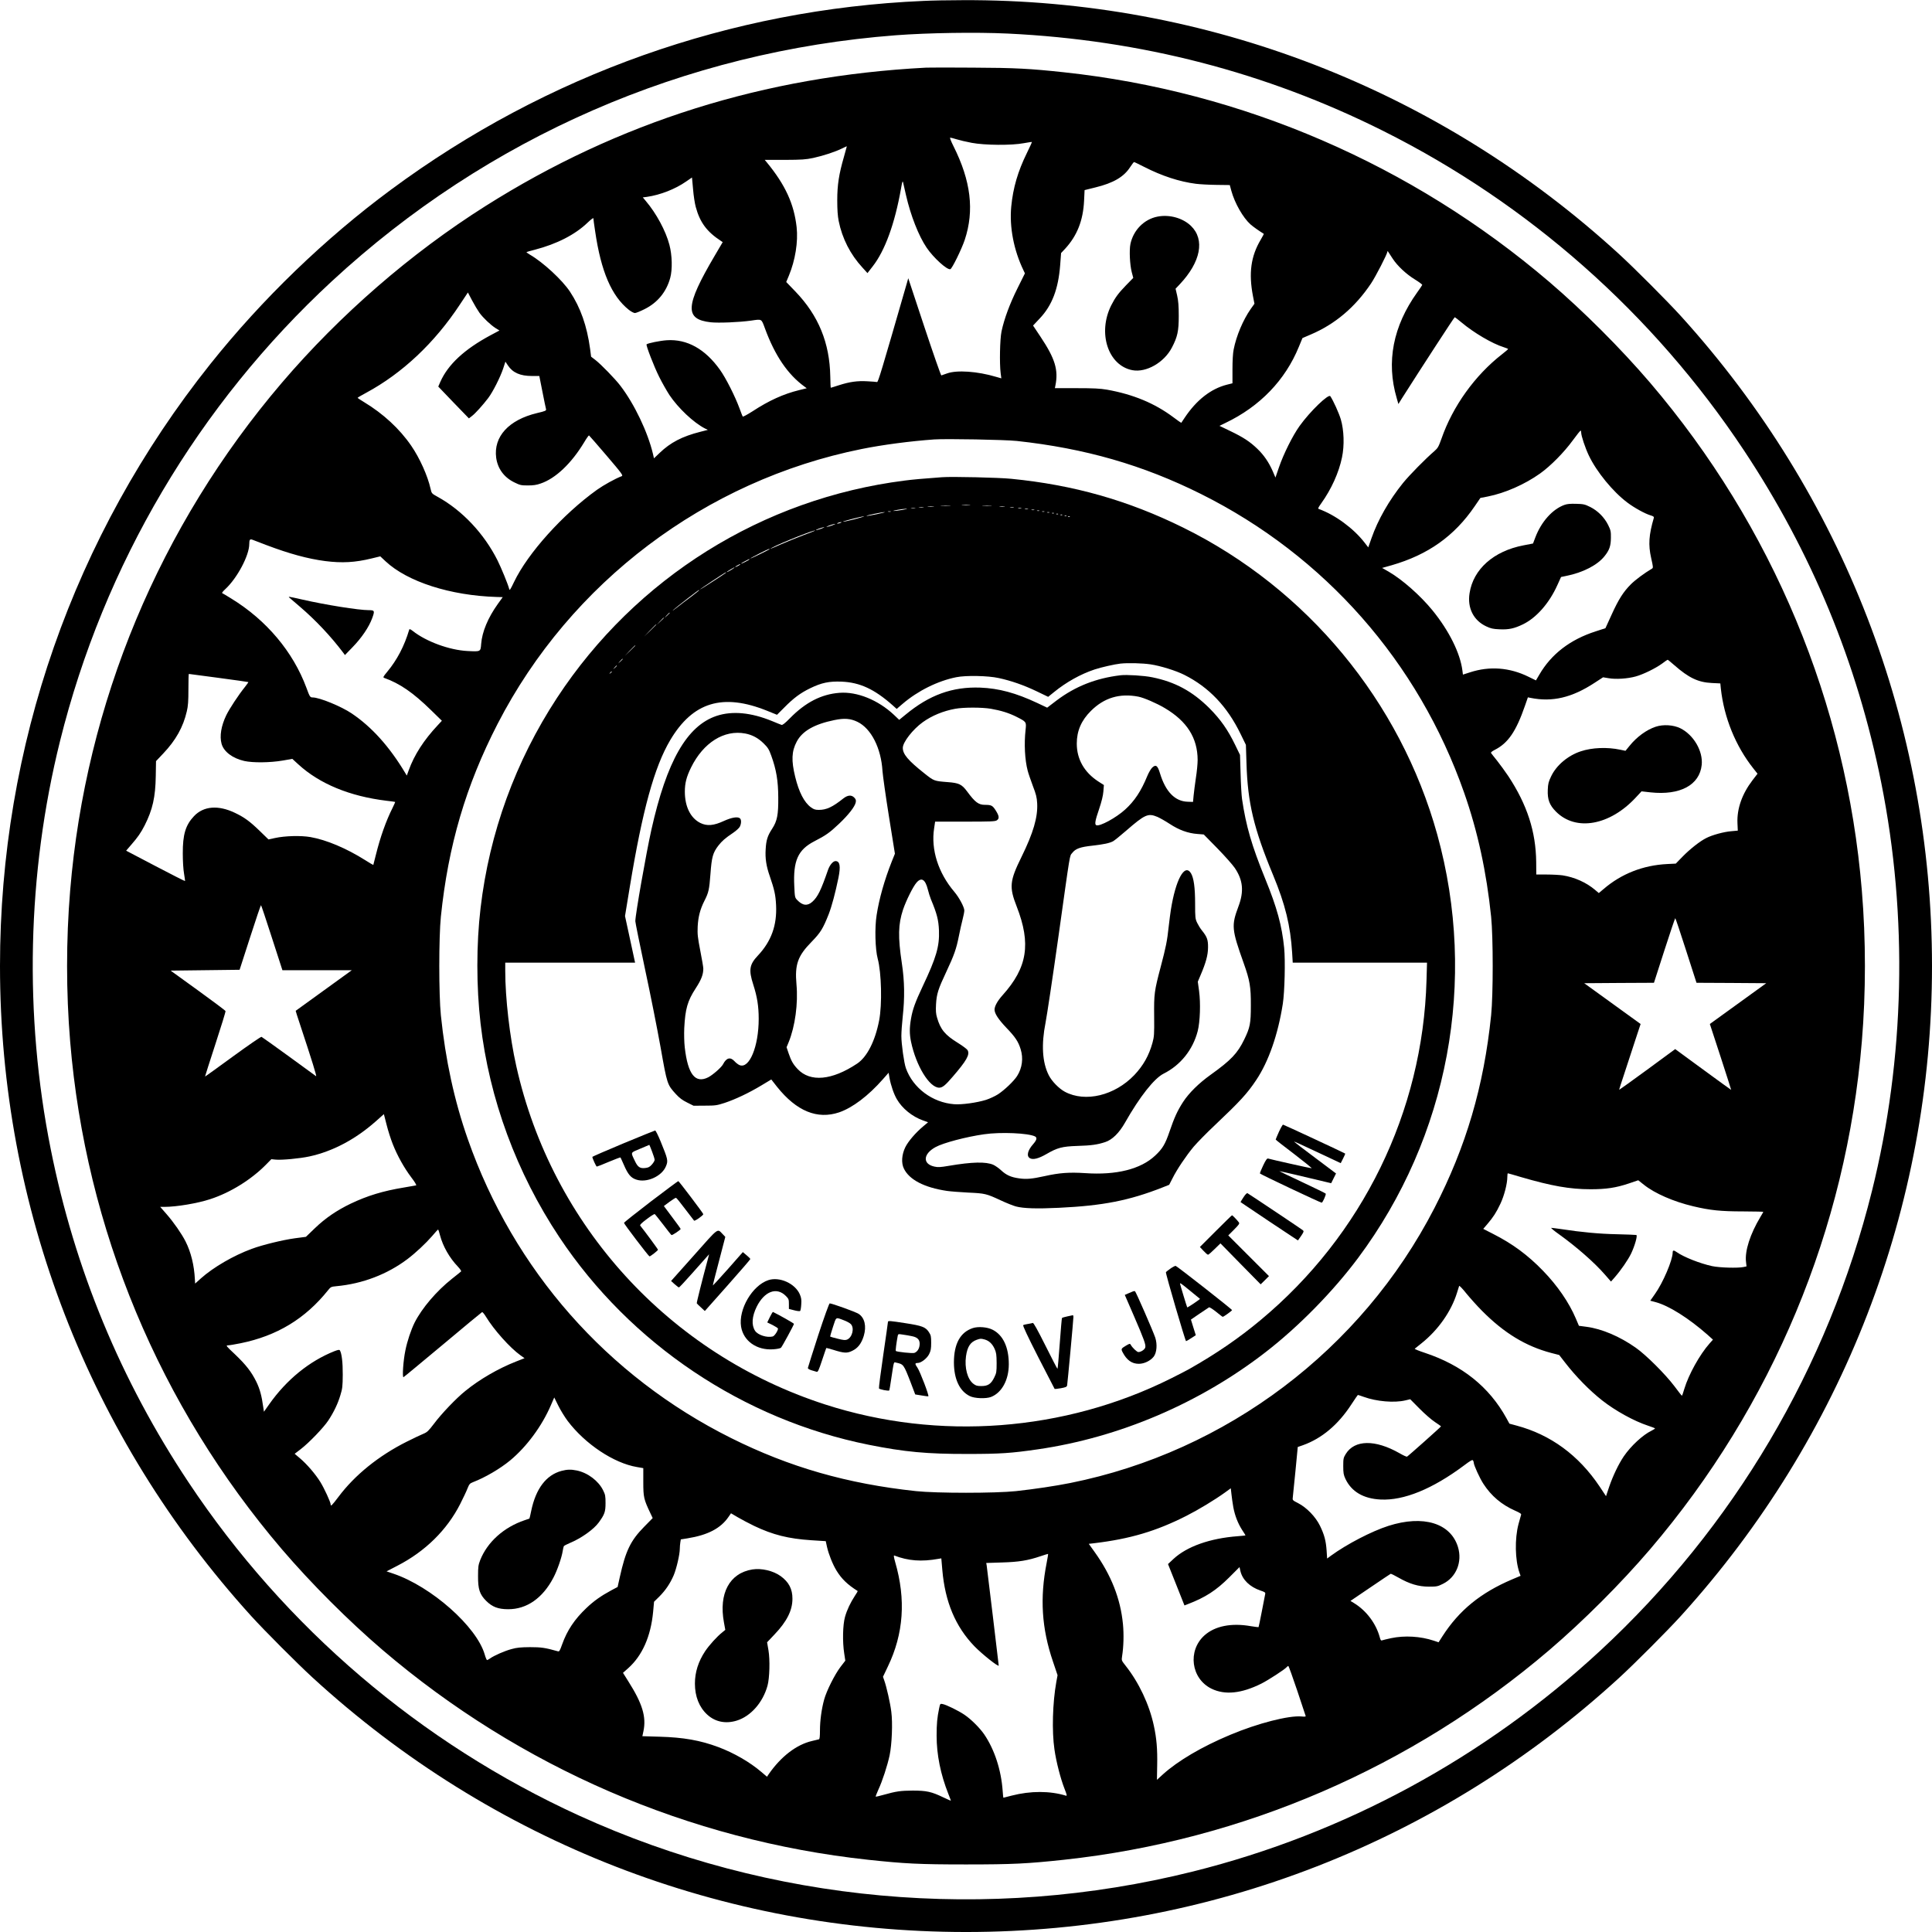 <?xml version="1.0" standalone="no"?>
<!DOCTYPE svg PUBLIC "-//W3C//DTD SVG 20010904//EN"
 "http://www.w3.org/TR/2001/REC-SVG-20010904/DTD/svg10.dtd">
<svg version="1.0" xmlns="http://www.w3.org/2000/svg"
 width="2302pt" height="2302pt" viewBox="0 0 2302 2302"
 preserveAspectRatio="xMidYMid meet">

<g transform="translate(0,2302) scale(0.1,-0.1)"
fill="#000000" stroke="none">
<path d="M11001 23009 c-2294 -99 -4486 -876 -6341 -2248 -789 -583 -1538
-1306 -2155 -2080 -1628 -2043 -2505 -4554 -2505 -7171 0 -2875 1057 -5610
2993 -7745 160 -176 548 -565 732 -734 2138 -1960 4890 -3031 7785 -3031 2895
0 5647 1071 7785 3031 184 169 572 558 732 734 1936 2135 2993 4870 2993 7745
0 2875 -1057 5610 -2993 7745 -160 176 -548 565 -732 734 -2150 1970 -4922
3043 -7825 3029 -162 0 -373 -4 -469 -9z m1009 -389 c1584 -76 3072 -461 4465
-1157 1739 -869 3221 -2180 4300 -3803 807 -1214 1354 -2536 1640 -3965 320
-1599 282 -3287 -110 -4864 -523 -2105 -1649 -4009 -3240 -5481 -1377 -1274
-3045 -2178 -4850 -2629 -2444 -610 -5036 -374 -7315 666 -1888 862 -3503
2240 -4655 3973 -807 1214 -1354 2536 -1640 3965 -320 1599 -282 3287 110
4864 523 2105 1649 4009 3240 5481 1854 1715 4200 2738 6720 2930 385 29 955
38 1335 20z"/>
<path d="M11035 22214 c-1926 -100 -3665 -647 -5250 -1649 -891 -563 -1734
-1295 -2426 -2105 -1459 -1710 -2338 -3816 -2523 -6050 -49 -586 -49 -1214 0
-1800 185 -2234 1064 -4340 2523 -6050 350 -409 792 -851 1201 -1201 1638
-1398 3649 -2267 5780 -2498 438 -47 611 -56 1170 -56 559 0 732 9 1170 56
2131 231 4142 1100 5780 2498 409 350 851 792 1201 1201 1459 1710 2338 3816
2523 6050 49 586 49 1214 0 1800 -185 2234 -1064 4340 -2523 6050 -350 409
-792 851 -1201 1201 -1639 1399 -3655 2270 -5785 2498 -400 43 -578 53 -1080
55 -269 2 -521 2 -560 0z m364 -854 c35 -11 116 -30 180 -42 154 -29 475 -32
620 -4 51 9 95 16 96 14 2 -2 -25 -60 -59 -130 -108 -220 -165 -414 -187 -640
-23 -243 30 -519 146 -759 l17 -36 -89 -179 c-92 -185 -158 -363 -190 -514
-19 -92 -25 -380 -10 -497 l8 -61 -63 18 c-221 66 -467 83 -583 41 -33 -11
-64 -22 -69 -24 -5 -1 -96 259 -202 578 l-192 580 -17 -60 c-305 -1057 -342
-1180 -355 -1177 -8 2 -59 6 -115 9 -119 7 -211 -6 -339 -47 -51 -17 -95 -30
-97 -30 -2 0 -5 60 -6 133 -7 401 -140 727 -416 1014 l-109 113 31 74 c77 185
112 405 93 579 -31 277 -134 503 -355 772 l-25 30 237 0 c207 1 249 4 341 23
123 27 262 73 343 113 31 16 57 27 57 25 0 -2 -16 -59 -35 -127 -59 -204 -79
-332 -79 -514 0 -114 5 -186 17 -248 42 -209 139 -399 284 -556 l59 -65 62 80
c146 186 264 509 338 929 14 82 19 95 25 70 3 -16 19 -84 34 -150 56 -244 151
-486 246 -626 81 -120 246 -270 283 -256 21 8 134 238 171 349 116 349 74 702
-135 1118 -30 60 -45 100 -38 100 7 0 42 -9 77 -20z m2235 -329 c209 -107 419
-176 616 -201 47 -6 157 -12 244 -13 l159 -2 19 -70 c40 -145 138 -318 227
-398 32 -28 96 -74 159 -113 2 -2 -15 -33 -37 -71 -117 -197 -144 -398 -92
-670 l18 -92 -45 -63 c-91 -131 -171 -319 -203 -483 -9 -43 -14 -135 -14 -236
l0 -166 -68 -17 c-190 -49 -360 -182 -500 -391 -22 -33 -41 -61 -42 -63 -1 -1
-44 28 -95 67 -222 166 -477 272 -790 328 -84 14 -157 18 -363 18 l-258 0 6
30 c38 186 -3 321 -176 581 l-90 135 80 85 c146 154 221 350 243 634 l11 145
47 50 c144 156 216 338 227 575 l6 125 129 32 c213 52 339 125 414 242 22 33
42 60 46 60 4 1 59 -26 122 -58z m-5344 -477 c50 -184 132 -295 299 -404 l22
-15 -97 -165 c-350 -595 -360 -755 -46 -790 94 -10 339 0 482 20 130 19 121
24 164 -92 119 -325 272 -549 471 -694 l27 -20 -93 -23 c-183 -45 -358 -124
-553 -252 -60 -38 -112 -67 -116 -62 -4 4 -21 49 -39 98 -52 142 -163 362
-232 458 -177 249 -393 369 -634 353 -78 -5 -227 -35 -241 -49 -10 -9 89 -266
150 -387 34 -69 89 -165 121 -215 105 -157 288 -330 424 -400 l35 -17 -90 -23
c-216 -55 -355 -127 -485 -252 l-67 -64 -12 53 c-62 260 -221 594 -389 813
-60 79 -230 254 -296 305 l-52 40 -12 93 c-37 273 -114 492 -240 682 -92 139
-318 348 -476 440 -25 15 -44 29 -42 31 2 2 46 15 98 28 265 69 483 181 631
324 38 36 68 59 68 51 0 -8 9 -77 21 -154 70 -480 196 -773 402 -937 27 -21
59 -38 72 -38 13 0 64 21 114 46 156 77 262 207 307 374 27 100 23 269 -10
393 -43 165 -156 375 -282 523 l-35 42 48 6 c161 23 339 93 468 183 l70 48 13
-140 c6 -77 21 -172 32 -211z m8304 -616 c57 -87 162 -185 265 -248 49 -30 89
-60 87 -65 -2 -6 -29 -46 -60 -89 -288 -402 -371 -829 -244 -1260 l20 -70 41
66 c240 377 624 968 630 968 4 0 40 -27 80 -61 146 -123 366 -253 504 -296 29
-9 53 -19 52 -22 0 -3 -32 -31 -71 -61 -323 -251 -589 -621 -723 -1008 -34
-95 -43 -111 -84 -147 -104 -89 -298 -286 -374 -380 -166 -206 -299 -438 -376
-659 l-38 -108 -45 58 c-130 168 -351 330 -541 398 -17 5 -14 13 26 69 121
169 210 367 247 547 30 143 24 323 -14 453 -22 74 -90 225 -125 276 -21 32
-241 -180 -366 -354 -82 -114 -192 -335 -246 -493 l-42 -122 -32 75 c-47 107
-105 192 -183 267 -89 86 -169 138 -323 212 l-129 62 72 35 c410 196 712 510
874 907 l43 104 98 42 c291 124 528 324 718 607 56 83 194 352 196 380 0 10 4
9 12 -5 7 -10 30 -46 51 -78z m-10882 -644 c46 -63 132 -144 192 -183 l47 -29
-107 -57 c-311 -167 -506 -348 -598 -556 l-24 -55 182 -190 183 -189 36 28
c41 31 129 129 194 214 57 76 143 247 178 351 l27 83 29 -44 c58 -88 147 -127
288 -127 l87 0 37 -187 c20 -104 40 -197 43 -208 4 -18 -6 -23 -108 -47 -337
-81 -519 -281 -486 -532 18 -130 93 -233 215 -293 69 -34 82 -37 162 -37 64 0
103 5 153 23 178 60 367 240 519 492 27 46 53 82 57 81 4 -2 98 -110 209 -240
187 -219 200 -238 180 -246 -77 -29 -215 -106 -294 -162 -406 -291 -824 -755
-988 -1098 -48 -100 -53 -106 -59 -80 -14 54 -94 249 -139 339 -160 318 -420
594 -712 755 -72 40 -72 40 -85 97 -34 153 -129 365 -231 513 -138 201 -333
381 -560 518 -43 26 -78 49 -78 52 0 3 46 30 102 60 430 232 815 594 1117
1052 l95 143 50 -95 c28 -53 67 -118 87 -146z m13128 -1428 c0 -39 48 -183 91
-273 92 -194 287 -432 459 -561 82 -62 210 -133 278 -153 31 -9 41 -17 38 -28
-60 -205 -68 -322 -32 -481 24 -106 25 -116 10 -125 -93 -55 -200 -135 -252
-187 -89 -89 -146 -178 -230 -363 l-73 -160 -117 -38 c-304 -98 -528 -270
-671 -516 l-40 -68 -90 44 c-224 110 -461 128 -693 53 l-87 -28 -6 47 c-26
208 -159 476 -358 720 -145 177 -357 364 -520 459 l-79 45 114 32 c433 125
746 347 988 701 l69 101 88 17 c207 41 442 145 623 274 125 89 286 252 390
395 47 64 88 116 93 116 4 1 7 -10 7 -23z m-6725 -100 c812 -88 1502 -286
2195 -632 1475 -736 2590 -2002 3136 -3561 161 -459 266 -943 321 -1476 25
-246 25 -928 0 -1174 -87 -847 -298 -1564 -676 -2298 -869 -1687 -2477 -2901
-4338 -3275 -186 -37 -422 -72 -648 -97 -245 -26 -945 -26 -1190 0 -820 88
-1508 285 -2205 633 -1475 736 -2590 2002 -3136 3561 -161 459 -266 943 -321
1476 -25 246 -25 928 0 1174 87 847 298 1564 676 2298 869 1687 2477 2901
4338 3275 252 51 583 94 863 114 145 10 842 -3 985 -18z m-8940 -1241 c275
-104 493 -163 698 -190 203 -26 359 -17 555 31 l103 25 63 -59 c261 -244 771
-408 1323 -425 l73 -2 -59 -82 c-117 -164 -187 -331 -198 -476 -7 -93 -5 -92
-162 -84 -216 11 -492 112 -653 239 -27 21 -39 26 -42 16 -58 -196 -145 -362
-265 -506 -45 -54 -49 -63 -34 -69 187 -67 344 -175 557 -383 l131 -128 -50
-54 c-165 -176 -279 -353 -345 -536 l-23 -63 -20 33 c-186 311 -398 547 -636
707 -124 84 -385 191 -466 191 -30 0 -35 8 -74 115 -159 429 -476 806 -895
1063 -54 34 -104 63 -109 65 -6 2 11 23 37 47 142 131 286 402 286 538 0 52 8
62 38 51 15 -6 90 -35 167 -64z m16775 -1431 c171 -150 283 -204 446 -212
l102 -5 6 -61 c38 -347 176 -686 388 -953 l49 -62 -60 -78 c-125 -164 -186
-339 -179 -509 l4 -91 -78 -7 c-88 -7 -227 -45 -297 -81 -75 -37 -198 -134
-285 -224 l-79 -81 -101 -5 c-288 -14 -547 -116 -758 -297 l-58 -49 -47 40
c-106 88 -240 148 -383 171 -36 5 -121 10 -190 10 l-125 0 -1 148 c-4 363
-107 682 -332 1024 -38 56 -98 139 -133 183 -36 45 -69 86 -73 93 -4 7 11 20
42 36 161 81 256 220 363 529 l34 98 30 -6 c261 -53 495 2 766 180 l100 65 67
-11 c85 -15 225 -6 322 21 93 26 235 96 315 154 33 25 62 45 65 45 3 1 39 -29
80 -65z m-17345 -151 c193 -26 352 -48 354 -50 2 -1 -17 -29 -42 -60 -75 -93
-183 -257 -221 -335 -61 -127 -81 -249 -56 -340 26 -94 130 -173 270 -205 103
-23 308 -21 459 5 l114 20 71 -65 c254 -233 614 -381 1051 -434 55 -6 101 -13
103 -14 2 -2 -13 -35 -32 -74 -76 -151 -145 -345 -197 -555 -16 -65 -30 -120
-31 -122 -2 -1 -46 25 -98 58 -222 140 -461 241 -650 274 -114 20 -304 15
-423 -11 l-78 -17 -107 104 c-116 112 -180 159 -293 213 -199 95 -373 81 -487
-39 -101 -107 -135 -218 -134 -446 0 -91 6 -190 15 -240 8 -47 13 -87 12 -88
-2 -2 -161 78 -353 179 l-349 183 61 71 c77 88 114 141 160 231 94 186 128
335 132 587 l3 178 87 92 c148 156 237 314 280 502 15 62 19 121 19 262 0 101
2 183 5 183 3 0 163 -21 355 -47z m635 -3097 l125 -386 413 0 414 0 -333 -241
c-184 -133 -335 -242 -336 -243 -1 -1 23 -76 53 -166 140 -423 201 -619 190
-613 -6 4 -152 110 -324 236 -172 125 -319 230 -326 233 -7 3 -161 -103 -342
-235 -181 -132 -329 -239 -331 -238 -1 2 55 175 123 385 69 211 124 389 121
395 -2 7 -151 118 -329 247 l-325 235 411 5 411 5 125 387 c68 212 127 385
130 383 3 -2 62 -177 130 -389z m16850 -151 l124 -385 415 -2 416 -3 -336
-243 -336 -243 128 -391 c70 -216 127 -393 126 -394 -1 0 -152 108 -334 242
l-333 244 -332 -244 c-183 -134 -334 -242 -335 -241 -2 1 26 89 62 196 35 107
93 283 128 391 l65 197 -336 243 -336 243 415 3 416 2 124 385 c68 212 127
385 130 385 3 0 61 -173 129 -385z m-15411 -2305 c54 -138 137 -287 222 -399
43 -56 64 -93 57 -95 -7 -2 -72 -13 -143 -25 -251 -41 -437 -98 -635 -192
-170 -82 -303 -173 -429 -294 l-106 -102 -130 -17 c-147 -20 -388 -79 -515
-126 -218 -80 -458 -220 -605 -351 l-70 -63 -3 50 c-8 168 -47 325 -111 452
-46 91 -142 229 -226 325 l-76 87 51 0 c142 0 394 42 545 92 240 78 490 233
669 416 l59 60 51 -5 c72 -7 288 13 403 38 276 60 547 203 788 416 l99 88 32
-125 c17 -69 50 -172 73 -230z m13444 -395 c363 -106 582 -145 828 -145 187 0
302 17 457 69 l112 38 68 -54 c129 -103 354 -201 587 -256 201 -48 330 -61
592 -61 134 -1 243 -3 243 -5 0 -2 -15 -29 -34 -60 -122 -203 -188 -406 -172
-537 l6 -53 -37 -8 c-69 -14 -283 -8 -373 11 -143 31 -337 107 -422 167 -35
25 -48 24 -48 -5 0 -90 -117 -364 -213 -497 l-54 -77 64 -17 c159 -43 394
-191 621 -391 l62 -56 -41 -46 c-118 -134 -248 -368 -300 -540 -13 -45 -26
-82 -29 -82 -3 0 -43 51 -89 113 -108 143 -337 372 -461 459 -190 134 -404
225 -586 249 l-91 12 -37 87 c-80 189 -219 392 -391 569 -181 187 -363 321
-591 437 l-121 62 49 57 c72 85 105 136 155 241 46 97 83 240 83 322 0 23 3
42 6 42 3 0 74 -20 157 -45z m-12880 -694 c34 -130 113 -269 212 -372 27 -29
44 -54 39 -58 -5 -5 -54 -45 -109 -88 -186 -148 -357 -349 -445 -522 -42 -85
-88 -221 -110 -332 -25 -119 -39 -324 -22 -318 6 2 216 177 468 387 251 211
462 385 468 388 6 2 26 -22 45 -53 96 -158 287 -372 413 -462 l48 -34 -102
-40 c-209 -82 -434 -212 -603 -350 -111 -89 -286 -273 -374 -391 -65 -85 -81
-101 -125 -119 -28 -11 -118 -54 -200 -95 -335 -168 -619 -398 -813 -657 -78
-103 -93 -118 -93 -91 0 27 -76 192 -123 268 -59 95 -159 211 -241 281 l-65
55 72 55 c99 76 273 257 329 342 66 100 114 201 144 302 24 78 27 105 28 243
1 145 -12 254 -34 290 -6 10 -20 8 -67 -10 -298 -119 -569 -339 -776 -633
l-62 -88 -8 53 c-19 139 -41 218 -82 303 -59 120 -124 203 -257 330 -102 95
-109 105 -84 105 16 0 84 11 152 25 434 88 771 292 1043 632 32 40 37 42 100
48 312 29 606 142 846 323 98 74 219 188 292 272 37 44 70 80 73 80 3 0 14
-31 23 -69z m12417 -901 c261 -263 519 -420 821 -500 l97 -25 70 -90 c128
-166 293 -334 442 -451 156 -123 381 -247 546 -301 46 -15 84 -30 84 -33 0 -3
-19 -15 -42 -27 -104 -50 -246 -182 -330 -305 -63 -93 -130 -234 -174 -362
l-38 -113 -77 116 c-249 372 -584 617 -989 725 l-85 23 -36 66 c-206 373 -527
630 -972 778 -70 23 -124 45 -120 49 4 3 41 33 81 65 199 159 353 379 422 600
12 39 23 76 26 83 2 7 41 -33 86 -90 46 -56 130 -150 188 -208z m-1410 -1024
c151 -55 363 -73 494 -42 l59 14 111 -112 c61 -62 144 -134 184 -160 39 -26
72 -49 72 -51 0 -6 -393 -356 -405 -361 -6 -3 -47 16 -90 41 -290 165 -535
161 -640 -9 -28 -46 -30 -56 -30 -145 0 -83 4 -104 26 -152 72 -152 214 -236
419 -246 277 -14 619 126 994 406 77 58 100 71 107 60 5 -8 9 -20 9 -27 0 -29
71 -185 115 -252 93 -144 217 -249 378 -320 59 -26 76 -38 71 -49 -3 -9 -17
-59 -31 -111 -46 -175 -41 -428 11 -577 l14 -39 -102 -43 c-375 -160 -630
-368 -829 -677 l-46 -72 -57 19 c-159 53 -348 64 -509 30 -49 -11 -98 -22
-107 -26 -13 -5 -19 2 -28 37 -44 162 -157 314 -302 404 l-47 29 236 160 c129
88 239 161 243 163 4 2 47 -19 94 -46 131 -75 238 -107 361 -107 93 0 105 2
167 33 159 78 234 261 180 439 -87 285 -413 385 -829 252 -199 -64 -493 -216
-684 -355 l-46 -34 -6 93 c-8 119 -28 192 -79 297 -52 107 -158 217 -261 270
-67 34 -68 36 -63 70 2 19 17 162 32 317 l27 282 61 21 c226 81 420 244 577
485 41 62 76 114 78 114 2 1 34 -10 71 -23z m-9486 -287 c208 -275 550 -503
826 -549 l75 -13 0 -166 c0 -180 6 -206 84 -370 l28 -59 -102 -104 c-162 -165
-220 -285 -290 -600 l-26 -117 -77 -41 c-122 -66 -207 -126 -296 -211 -139
-132 -228 -264 -288 -432 -28 -79 -34 -88 -52 -82 -150 42 -195 49 -331 49
-111 -1 -157 -5 -220 -23 -83 -22 -205 -76 -255 -111 -15 -11 -32 -20 -37 -20
-4 0 -17 29 -27 65 -95 333 -637 812 -1090 965 l-80 27 129 67 c331 170 591
426 748 735 35 69 75 153 87 185 21 52 28 61 64 75 146 56 325 161 446 261
196 163 378 409 485 659 l39 90 48 -97 c26 -53 77 -136 112 -183z m7931 -1027
c19 -101 54 -192 106 -273 22 -33 39 -61 39 -63 0 -2 -41 -6 -92 -10 -331 -25
-605 -122 -766 -271 l-65 -61 98 -246 98 -247 41 16 c209 80 338 164 493 319
l122 122 11 -49 c25 -103 112 -187 237 -230 55 -18 62 -24 58 -42 -3 -12 -21
-105 -40 -206 -20 -102 -37 -187 -39 -188 -2 -2 -44 3 -92 11 -232 41 -428 2
-553 -110 -203 -183 -160 -515 84 -635 160 -78 357 -58 595 61 85 43 277 168
300 195 7 8 16 15 20 15 5 0 52 -132 106 -292 53 -161 99 -298 101 -304 3 -8
-12 -10 -47 -6 -153 14 -522 -80 -855 -220 -334 -140 -620 -308 -799 -470
l-71 -65 3 175 c4 188 -7 321 -40 471 -54 251 -177 513 -338 716 -47 60 -48
60 -40 112 18 112 22 262 10 383 -29 301 -140 583 -339 860 l-68 95 61 7 c429
51 743 144 1103 327 144 73 334 188 458 277 l70 51 8 -71 c4 -39 14 -108 22
-154z m-5710 -223 c225 -107 408 -153 682 -171 l172 -11 15 -69 c20 -88 67
-206 112 -280 60 -99 132 -169 253 -245 2 -2 -12 -27 -32 -56 -54 -83 -95
-168 -119 -254 -26 -93 -31 -294 -9 -434 l13 -86 -57 -74 c-68 -89 -167 -286
-195 -389 -31 -112 -50 -252 -50 -368 0 -74 -4 -104 -12 -106 -7 -2 -44 -10
-83 -20 -185 -43 -368 -184 -514 -393 l-22 -33 -66 56 c-139 119 -329 228
-513 297 -216 81 -417 116 -701 124 l-205 6 13 61 c35 170 -12 327 -180 592
l-64 102 63 56 c167 150 268 377 296 670 l11 121 62 61 c75 75 129 155 172
254 33 78 73 249 73 317 0 21 3 54 6 74 l6 37 76 12 c245 39 399 119 493 257
l29 42 78 -46 c42 -25 131 -72 197 -104z m3486 -441 c-82 -417 -60 -779 75
-1175 l55 -163 -15 -82 c-44 -244 -54 -585 -22 -803 21 -148 74 -352 120 -468
28 -71 31 -87 18 -83 -191 59 -423 59 -648 1 -52 -14 -96 -25 -98 -25 -2 0 -6
37 -9 82 -18 250 -97 492 -220 673 -53 77 -156 180 -236 234 -71 48 -213 118
-259 127 -30 6 -30 5 -42 -51 -23 -111 -30 -182 -30 -326 0 -226 47 -460 140
-694 16 -41 30 -77 30 -80 0 -2 -42 16 -92 40 -139 67 -199 80 -363 80 -144
-1 -196 -8 -349 -51 -48 -14 -90 -23 -92 -21 -2 2 12 38 31 81 49 104 109 290
135 411 27 130 38 385 20 520 -12 100 -56 295 -84 373 l-15 43 58 122 c188
390 217 799 87 1246 -16 56 -19 81 -11 77 167 -64 324 -76 525 -40 l36 6 12
-139 c33 -380 156 -673 381 -907 93 -96 291 -253 291 -231 0 11 -140 1170
-144 1196 l-5 26 187 6 c203 6 308 23 462 75 47 16 86 28 88 27 2 -2 -6 -50
-17 -107z"/>
<path d="M13792 20439 c-160 -31 -288 -161 -323 -327 -15 -74 -7 -247 16 -335
l18 -68 -85 -87 c-92 -95 -129 -145 -177 -239 -166 -330 -38 -720 253 -774
164 -30 376 91 469 269 67 128 82 197 82 377 0 121 -5 180 -19 243 l-19 82 50
53 c250 265 302 532 134 695 -98 95 -258 139 -399 111z"/>
<path d="M18640 17004 c-143 -52 -276 -201 -347 -389 l-27 -71 -114 -22 c-355
-68 -598 -284 -642 -570 -28 -176 47 -324 198 -395 55 -26 83 -32 156 -35 112
-6 179 9 284 60 159 78 312 252 408 466 l44 97 62 13 c198 39 372 129 456 235
58 72 75 121 76 217 1 78 -2 92 -33 155 -45 91 -125 171 -215 215 -62 31 -80
35 -165 37 -70 2 -108 -1 -141 -13z"/>
<path d="M11225 17334 c-231 -17 -346 -27 -445 -40 -1693 -214 -3204 -1158
-4143 -2589 -495 -755 -806 -1608 -911 -2505 -51 -431 -51 -935 0 -1375 104
-899 429 -1779 938 -2545 847 -1273 2191 -2175 3689 -2475 424 -85 693 -110
1177 -109 389 0 518 9 835 55 972 141 1927 548 2715 1158 393 304 804 723
1101 1121 1078 1445 1426 3307 944 5047 -441 1588 -1552 2930 -3030 3658 -655
323 -1303 507 -2045 580 -145 15 -711 28 -825 19z m328 -331 c-24 -2 -62 -2
-85 0 -24 2 -5 4 42 4 47 0 66 -2 43 -4z m-235 -10 c-26 -2 -71 -2 -100 0 -29
2 -8 3 47 3 55 0 79 -1 53 -3z m490 0 c-27 -2 -69 -2 -95 0 -27 2 -5 3 47 3
52 0 74 -1 48 -3z m-685 -10 c-18 -2 -48 -2 -65 0 -18 2 -4 4 32 4 36 0 50 -2
33 -4z m845 0 c-16 -2 -40 -2 -55 0 -16 2 -3 4 27 4 30 0 43 -2 28 -4z m-965
-10 c-13 -2 -35 -2 -50 0 -16 2 -5 4 22 4 28 0 40 -2 28 -4z m1075 0 c-10 -2
-28 -2 -40 0 -13 2 -5 4 17 4 22 1 32 -1 23 -4z m-1175 -10 c-13 -2 -33 -2
-45 0 -13 2 -3 4 22 4 25 0 35 -2 23 -4z m1265 0 c-10 -2 -26 -2 -35 0 -10 3
-2 5 17 5 19 0 27 -2 18 -5z m-1413 -18 c-44 -8 -91 -13 -105 -13 -36 1 109
26 150 26 19 0 -1 -6 -45 -13z m1493 8 c-10 -2 -26 -2 -35 0 -10 3 -2 5 17 5
19 0 27 -2 18 -5z m75 -10 c-7 -2 -21 -2 -30 0 -10 3 -4 5 12 5 17 0 24 -2 18
-5z m60 -10 c-7 -2 -19 -2 -25 0 -7 3 -2 5 12 5 14 0 19 -2 13 -5z m-1770 -10
c-7 -2 -21 -2 -30 0 -10 3 -4 5 12 5 17 0 24 -2 18 -5z m1830 0 c-7 -2 -19 -2
-25 0 -7 3 -2 5 12 5 14 0 19 -2 13 -5z m-1993 -29 c-63 -13 -119 -23 -125
-21 -12 4 181 45 215 45 14 0 -27 -11 -90 -24z m2053 19 c-7 -2 -19 -2 -25 0
-7 3 -2 5 12 5 14 0 19 -2 13 -5z m54 -9 c-3 -3 -12 -4 -19 -1 -8 3 -5 6 6 6
11 1 17 -2 13 -5z m50 -10 c-3 -3 -12 -4 -19 -1 -8 3 -5 6 6 6 11 1 17 -2 13
-5z m50 -10 c-3 -3 -12 -4 -19 -1 -8 3 -5 6 6 6 11 1 17 -2 13 -5z m50 -10
c-3 -3 -12 -4 -19 -1 -8 3 -5 6 6 6 11 1 17 -2 13 -5z m-2522 -40 c-71 -18
-134 -32 -140 -30 -12 3 223 64 250 64 11 0 -38 -15 -110 -34z m2562 30 c-3
-3 -12 -4 -19 -1 -8 3 -5 6 6 6 11 1 17 -2 13 -5z m-2732 -74 c-11 -5 -27 -9
-35 -9 -9 0 -8 4 5 9 11 5 27 9 35 9 9 0 8 -4 -5 -9z m-100 -30 c-27 -10 -57
-18 -65 -18 -8 0 8 8 35 18 28 10 57 18 65 18 8 0 -7 -8 -35 -18z m-134 -41
c-30 -10 -56 -17 -58 -15 -5 5 77 34 97 34 8 1 -9 -8 -39 -19z m-72 -23 c-2
-2 -66 -27 -142 -55 -75 -29 -192 -76 -260 -106 -123 -55 -158 -68 -102 -38
101 55 532 225 504 199z m-540 -220 c-10 -9 -229 -116 -229 -111 0 6 211 114
224 114 5 1 7 -1 5 -3z m-239 -121 c0 -2 -22 -16 -50 -30 -27 -14 -50 -23 -50
-20 0 2 21 16 48 29 53 28 52 28 52 21z m-110 -60 c0 -2 -13 -11 -30 -20 -38
-19 -40 -11 -2 9 31 17 32 18 32 11z m-75 -43 c-18 -15 -85 -54 -85 -48 0 3
19 16 43 30 43 26 59 33 42 18z m-96 -57 c-13 -12 -309 -204 -309 -199 0 5
300 204 308 204 3 0 3 -2 1 -5z m-319 -209 c0 -2 -44 -36 -97 -77 -54 -40
-132 -99 -173 -132 -41 -32 -57 -42 -35 -22 35 32 296 235 303 235 1 0 2 -2 2
-4z m-350 -269 c0 -2 -15 -16 -32 -33 l-33 -29 29 33 c28 30 36 37 36 29z
m-70 -60 c0 -2 -19 -21 -42 -42 l-43 -40 40 43 c36 39 45 47 45 39z m-90 -80
c0 -1 -33 -34 -72 -72 l-73 -70 70 73 c64 67 75 77 75 69z m-250 -250 c0 -1
-28 -29 -62 -62 l-63 -60 60 63 c55 58 65 67 65 59z m-150 -160 c0 -2 -12 -14
-27 -28 l-28 -24 24 28 c23 25 31 32 31 24z m6289 -63 c116 -17 303 -75 402
-125 293 -147 512 -377 671 -705 l63 -129 7 -220 c14 -471 86 -775 318 -1334
144 -347 206 -601 226 -923 l7 -118 800 0 800 0 -6 -212 c-44 -1565 -763
-3037 -1977 -4047 -257 -215 -529 -401 -850 -583 -25 -14 -122 -65 -217 -112
-1268 -634 -2769 -747 -4120 -311 -1859 600 -3259 2135 -3682 4035 -78 347
-131 809 -131 1133 l0 97 773 0 774 0 -60 278 -60 277 57 347 c151 915 292
1428 481 1748 270 456 627 564 1157 350 l116 -47 84 84 c113 115 195 176 313
233 134 65 224 84 373 78 217 -9 390 -89 607 -281 l49 -44 70 60 c182 156 420
274 641 318 114 23 377 18 504 -10 148 -32 296 -83 453 -158 l137 -66 68 55
c147 120 317 215 485 271 77 26 242 63 308 70 92 10 263 5 359 -9z m-6359 -17
c0 -2 -10 -12 -22 -23 l-23 -19 19 23 c18 21 26 27 26 19z m-60 -71 c0 -2 -8
-10 -17 -17 -16 -13 -17 -12 -4 4 13 16 21 21 21 13z"/>
<path d="M13350 14974 c-292 -35 -537 -132 -759 -299 l-114 -87 -118 56 c-256
120 -457 174 -679 183 -332 12 -606 -87 -890 -322 l-76 -62 -63 60 c-189 177
-438 278 -648 262 -215 -16 -405 -113 -591 -303 -58 -59 -88 -83 -100 -79 -9
3 -60 23 -112 45 -251 103 -475 124 -662 62 -353 -118 -594 -539 -777 -1358
-63 -283 -191 -1012 -191 -1088 0 -16 52 -272 115 -569 64 -297 147 -717 186
-934 78 -442 79 -444 182 -557 43 -47 78 -73 135 -101 l76 -38 136 1 c125 0
142 3 235 33 129 43 289 119 437 208 l118 71 69 -88 c232 -290 479 -391 739
-304 160 55 347 196 523 396 l67 76 11 -64 c15 -84 52 -192 87 -251 64 -111
183 -207 311 -253 l61 -22 -56 -47 c-91 -76 -180 -179 -215 -250 -43 -88 -50
-188 -17 -255 64 -133 244 -226 513 -266 42 -6 157 -15 255 -20 199 -9 215
-13 387 -93 66 -31 147 -63 180 -72 89 -24 251 -29 515 -16 524 25 837 87
1233 243 l78 31 39 76 c53 107 163 270 253 378 43 50 155 165 250 254 302 286
388 379 495 540 148 221 260 543 317 909 22 142 31 513 16 666 -27 266 -85
479 -226 824 -161 395 -228 626 -276 950 -6 41 -14 176 -17 300 l-7 225 -58
120 c-88 181 -173 302 -306 436 -203 202 -409 314 -682 369 -95 20 -305 33
-379 24z m215 -255 c65 -13 214 -77 312 -135 266 -157 392 -356 393 -619 0
-44 -9 -141 -21 -215 -11 -74 -23 -169 -27 -210 l-7 -75 -62 2 c-153 4 -265
119 -332 340 -27 91 -49 108 -92 67 -16 -15 -43 -61 -60 -103 -73 -178 -152
-297 -264 -398 -108 -98 -300 -202 -342 -186 -22 9 -15 54 33 193 31 93 47
159 51 210 l6 76 -67 43 c-167 109 -256 265 -256 451 0 151 54 276 169 390
158 157 343 212 566 169z m-1759 -144 c121 -21 214 -50 304 -95 120 -61 120
-60 110 -155 -19 -167 -9 -359 25 -488 8 -32 36 -112 61 -180 39 -101 48 -137
52 -208 9 -165 -46 -353 -187 -640 -141 -286 -148 -358 -57 -590 173 -444 128
-728 -169 -1058 -60 -67 -94 -129 -95 -170 0 -47 45 -116 140 -216 106 -110
143 -165 171 -256 34 -109 19 -224 -42 -320 -39 -61 -150 -167 -228 -218 -36
-23 -99 -52 -142 -66 -109 -34 -288 -59 -380 -52 -259 20 -491 193 -575 429
-22 61 -54 288 -54 384 0 45 7 148 16 230 25 224 22 424 -10 634 -48 319 -44
467 14 642 37 109 120 276 161 322 58 67 104 38 134 -81 9 -38 26 -90 37 -118
72 -172 91 -247 96 -372 7 -189 -32 -323 -193 -663 -90 -191 -121 -277 -140
-387 -19 -109 -19 -183 0 -275 60 -287 218 -546 335 -548 39 0 73 27 161 130
166 192 206 264 179 315 -7 14 -59 53 -114 87 -156 96 -210 161 -251 303 -14
46 -16 82 -12 160 7 122 25 179 122 385 93 198 120 274 150 426 13 68 34 158
45 201 11 42 20 89 20 104 0 40 -62 156 -120 224 -191 225 -279 502 -240 754
l12 81 357 0 c307 0 360 2 379 16 31 21 28 51 -13 116 -38 60 -52 68 -128 68
-78 0 -118 30 -214 160 -63 85 -97 101 -232 111 -162 13 -161 12 -278 105
-194 154 -256 228 -256 303 0 68 120 221 238 306 110 79 245 134 388 160 100
18 316 18 423 0z m-1589 -156 c163 -79 282 -313 298 -587 4 -53 38 -297 77
-541 l71 -443 -37 -92 c-89 -225 -151 -446 -181 -640 -24 -150 -17 -407 13
-519 45 -167 54 -545 17 -736 -48 -247 -144 -435 -262 -514 -300 -200 -559
-224 -709 -65 -54 57 -77 98 -107 186 l-25 74 25 60 c77 189 114 462 93 690
-21 236 15 338 180 506 107 110 135 155 204 329 37 96 79 253 116 433 28 139
18 200 -35 200 -29 0 -68 -46 -88 -102 -85 -246 -123 -324 -187 -382 -59 -54
-118 -47 -182 21 -27 28 -28 35 -34 164 -15 304 44 434 239 535 138 71 182
102 295 209 112 106 188 204 198 254 5 25 2 37 -16 56 -34 36 -78 33 -132 -9
-128 -102 -200 -136 -291 -136 -43 0 -61 6 -94 30 -81 59 -144 182 -188 363
-48 195 -43 305 18 420 66 126 209 208 448 257 120 25 193 19 276 -21z m-1337
-139 c84 -16 154 -54 218 -117 51 -50 64 -70 92 -148 60 -166 82 -298 83 -495
2 -209 -13 -283 -73 -375 -55 -84 -71 -136 -77 -244 -7 -110 7 -201 49 -321
55 -160 69 -222 75 -345 12 -240 -57 -431 -217 -601 -101 -107 -111 -171 -55
-345 47 -146 65 -258 65 -409 0 -330 -112 -599 -228 -551 -17 7 -44 28 -61 47
-49 53 -96 41 -136 -37 -20 -38 -121 -126 -176 -155 -155 -78 -243 34 -280
356 -7 62 -9 156 -6 230 12 229 38 323 137 475 67 103 90 164 90 235 0 16 -16
111 -36 212 -31 161 -35 196 -31 288 6 115 29 205 79 304 52 102 59 136 73
321 15 204 29 254 94 339 44 56 81 89 178 154 35 24 70 56 78 72 18 35 20 81
3 98 -25 25 -98 13 -191 -29 -123 -57 -202 -64 -282 -25 -117 58 -185 195
-185 373 0 101 19 176 74 288 146 297 395 453 646 405z m4910 -993 c30 -13 97
-51 149 -85 108 -71 216 -111 330 -119 l74 -6 161 -164 c89 -91 182 -196 208
-234 99 -146 112 -280 44 -460 -85 -228 -81 -272 63 -676 73 -205 86 -281 85
-503 0 -214 -9 -262 -79 -406 -80 -165 -157 -246 -400 -420 -141 -101 -258
-216 -329 -325 -68 -106 -104 -185 -161 -352 -51 -150 -84 -205 -171 -286
-172 -162 -463 -235 -835 -209 -189 12 -305 4 -484 -36 -149 -33 -217 -39
-304 -26 -95 13 -152 39 -213 96 -27 25 -68 54 -92 65 -88 39 -253 35 -531
-12 -100 -17 -129 -19 -172 -9 -142 31 -135 151 14 232 92 51 367 123 578 153
199 29 530 14 608 -26 27 -15 20 -43 -24 -93 -66 -75 -81 -143 -36 -167 37
-20 101 -4 195 50 131 76 188 91 367 97 168 5 240 15 334 46 83 27 166 108
236 232 176 310 347 526 459 583 202 101 349 284 407 508 28 109 36 331 16
479 l-15 109 33 78 c63 147 88 237 89 329 1 93 -11 127 -74 205 -18 22 -43 63
-56 90 -22 47 -24 62 -24 227 0 194 -16 308 -50 364 -75 120 -182 -78 -239
-437 -6 -35 -17 -126 -26 -201 -18 -170 -33 -243 -95 -478 -76 -288 -81 -321
-78 -590 2 -216 0 -241 -20 -315 -42 -152 -110 -272 -216 -384 -234 -245 -584
-329 -827 -200 -71 38 -157 126 -193 198 -77 152 -90 365 -38 626 16 83 85
539 152 1015 147 1047 133 965 166 1007 39 51 94 71 242 87 137 16 199 29 244
52 15 8 85 64 155 125 226 196 262 212 373 166z"/>
<path d="M15239 9535 c-21 -47 -39 -89 -39 -93 1 -4 100 -82 222 -174 121 -93
214 -168 206 -168 -14 0 -480 104 -519 116 -12 3 -27 -17 -58 -82 -23 -48 -40
-91 -39 -96 3 -9 720 -348 736 -348 12 0 55 97 48 108 -2 4 -129 66 -280 137
-152 71 -274 130 -273 131 2 2 362 -82 580 -135 l38 -9 29 58 29 58 -249 187
c-138 103 -250 189 -250 191 0 5 49 -17 310 -140 l245 -115 28 55 c16 31 27
57 25 59 -7 7 -733 345 -741 345 -4 0 -26 -38 -48 -85z"/>
<path d="M7427 9396 c-202 -84 -368 -157 -369 -160 -1 -15 45 -116 53 -116 5
0 70 25 144 57 74 31 136 54 138 52 2 -2 20 -43 41 -90 49 -113 83 -153 147
-174 124 -42 304 39 353 157 29 68 25 83 -64 301 -29 70 -57 127 -64 127 -6
-1 -177 -70 -379 -154z m342 -96 c17 -43 31 -89 31 -100 0 -11 -15 -36 -33
-56 -26 -29 -42 -37 -80 -41 -61 -7 -88 11 -121 81 -53 112 -59 98 62 149 59
25 108 46 109 46 1 1 15 -35 32 -79z"/>
<path d="M7755 8704 c-176 -135 -320 -249 -320 -255 0 -13 294 -399 304 -399
12 0 101 70 101 79 0 7 -160 224 -212 288 -6 8 16 31 78 77 47 36 90 63 95 60
5 -3 50 -59 100 -124 50 -66 95 -123 100 -126 9 -5 109 62 109 73 0 4 -45 66
-100 139 l-100 134 67 50 c38 28 73 50 78 48 6 -1 54 -61 108 -133 55 -71 103
-134 107 -139 9 -9 109 62 110 77 0 10 -288 391 -298 394 -4 0 -151 -109 -327
-243z"/>
<path d="M14816 8754 c-21 -31 -36 -57 -34 -58 14 -11 680 -456 683 -456 1 0
18 24 38 54 33 50 35 55 19 69 -14 12 -621 418 -658 440 -7 4 -27 -16 -48 -49z"/>
<path d="M14486 8351 l-189 -189 43 -46 c23 -25 47 -46 54 -46 6 0 41 30 79
68 l69 67 239 -244 240 -244 50 49 49 49 -242 242 -243 243 69 69 c62 63 68
72 56 88 -23 30 -74 83 -80 83 -3 0 -90 -85 -194 -189z"/>
<path d="M8269 8063 l-273 -306 43 -39 c24 -21 47 -38 51 -38 4 0 75 75 156
167 82 92 161 181 176 198 l27 30 -18 -70 c-59 -216 -132 -507 -129 -514 2 -4
24 -26 50 -49 l46 -43 271 305 c149 168 271 309 271 314 0 5 -20 26 -45 46
l-44 37 -177 -201 c-98 -110 -179 -198 -180 -197 -2 2 31 133 73 291 l75 288
-33 35 c-64 66 -41 83 -340 -254z"/>
<path d="M13945 7904 c-27 -19 -51 -38 -53 -43 -5 -15 231 -821 240 -821 4 0
32 16 62 36 l54 35 -29 92 c-16 51 -29 93 -29 94 0 1 199 136 216 146 6 3 44
-21 84 -53 40 -33 75 -60 79 -60 11 0 111 72 111 80 0 10 -656 524 -672 527
-7 1 -35 -13 -63 -33z m238 -266 c61 -50 113 -92 115 -94 2 -1 -31 -26 -73
-54 -42 -28 -78 -50 -79 -48 -4 4 -86 276 -86 283 0 12 16 1 123 -87z"/>
<path d="M9155 7767 c-191 -63 -358 -348 -325 -554 28 -171 187 -284 383 -270
46 3 85 11 93 19 15 16 154 272 154 284 0 7 -176 106 -250 142 -3 1 -20 -26
-37 -61 l-31 -64 64 -31 c35 -18 64 -37 64 -42 0 -26 -41 -88 -62 -94 -69 -18
-178 17 -211 67 -45 69 -38 170 19 287 92 184 237 239 346 130 35 -35 38 -42
38 -97 l0 -59 62 -16 c37 -10 67 -13 72 -8 5 5 11 39 13 77 4 56 1 78 -17 121
-56 129 -241 213 -375 169z"/>
<path d="M13500 7633 c-8 -4 -34 -14 -57 -24 l-41 -18 108 -249 c124 -287 144
-344 136 -377 -6 -25 -51 -55 -82 -55 -17 0 -71 51 -90 85 -10 18 -12 18 -57
-8 -59 -35 -61 -40 -41 -79 49 -94 110 -138 193 -138 65 0 139 36 178 86 36
48 44 146 18 226 -27 80 -233 552 -242 554 -4 1 -15 0 -23 -3z"/>
<path d="M9750 7113 c-67 -208 -123 -384 -124 -392 -1 -9 16 -20 43 -28 24 -7
52 -15 61 -18 15 -5 25 16 65 137 26 79 49 144 50 146 2 2 38 -8 82 -21 130
-41 166 -43 228 -12 67 32 109 87 137 178 34 114 11 215 -61 262 -33 22 -318
125 -345 125 -7 0 -66 -164 -136 -377z m309 174 c30 -11 65 -30 78 -43 46 -46
19 -160 -45 -186 -21 -8 -44 -6 -111 11 -46 11 -86 23 -89 25 -2 3 13 55 33
116 41 124 28 117 134 77z"/>
<path d="M12717 7335 c-32 -7 -60 -15 -63 -18 -3 -2 -15 -140 -27 -306 -12
-166 -24 -301 -27 -301 -3 0 -67 124 -143 276 -95 190 -142 274 -151 271 -7
-3 -34 -8 -58 -12 -25 -4 -50 -10 -56 -14 -8 -5 49 -126 179 -382 106 -206
193 -376 195 -378 2 -2 35 1 74 8 59 11 71 16 75 34 5 26 75 782 75 815 0 12
-3 22 -7 21 -5 -1 -34 -7 -66 -14z"/>
<path d="M10580 7269 c0 -6 -25 -184 -56 -395 -31 -211 -54 -390 -51 -397 5
-12 114 -34 123 -24 2 1 12 63 23 137 34 220 28 201 59 194 88 -19 89 -20 172
-234 l55 -145 75 -12 c41 -7 78 -12 81 -10 13 4 -98 294 -129 340 -33 47 -32
57 3 57 40 0 111 55 136 106 20 40 24 65 24 135 0 77 -3 90 -28 128 -39 59
-82 75 -278 105 -186 29 -209 31 -209 15z m287 -170 c70 -14 97 -46 90 -107
-5 -45 -28 -79 -62 -92 -20 -8 -211 12 -221 23 -5 5 6 92 22 178 5 25 6 26 62
17 31 -4 81 -13 109 -19z"/>
<path d="M11592 7196 c-150 -49 -226 -187 -226 -411 1 -198 68 -341 190 -400
56 -28 191 -33 252 -10 128 50 212 202 212 390 0 202 -68 348 -193 411 -62 32
-171 41 -235 20z m140 -136 c53 -15 92 -52 119 -112 20 -45 23 -70 24 -168 0
-106 -2 -119 -28 -172 -38 -78 -75 -103 -153 -103 -51 0 -66 4 -96 27 -71 54
-107 191 -88 328 16 113 52 169 127 196 47 16 49 16 95 4z"/>
<path d="M3450 15897 c8 -7 62 -53 120 -103 190 -162 373 -357 518 -549 l22
-30 91 94 c109 112 196 241 234 346 32 88 29 95 -42 95 -119 0 -515 63 -790
126 -174 39 -172 39 -153 21z"/>
<path d="M19728 14361 c-109 -36 -226 -121 -312 -228 l-48 -59 -62 13 c-155
33 -337 26 -471 -19 -152 -50 -289 -165 -352 -296 -32 -66 -38 -89 -41 -162
-5 -116 20 -183 98 -261 237 -238 642 -165 952 170 l67 72 107 -12 c353 -38
585 87 610 327 17 164 -96 358 -255 437 -82 40 -203 48 -293 18z"/>
<path d="M18579 8311 c207 -149 417 -333 541 -475 l75 -86 45 51 c74 85 159
208 195 283 44 92 79 216 62 221 -7 2 -111 6 -232 9 -207 4 -422 24 -662 61
-57 8 -110 15 -119 15 -9 0 34 -36 95 -79z"/>
<path d="M6690 5494 c-183 -49 -306 -212 -361 -478 -10 -48 -19 -89 -21 -90
-2 -1 -28 -10 -58 -20 -248 -84 -443 -260 -528 -474 -23 -60 -26 -81 -26 -192
-1 -156 19 -217 98 -296 72 -71 142 -98 261 -98 220 -1 411 131 539 376 46 87
99 240 111 319 4 25 10 50 13 56 4 6 36 23 72 38 135 56 284 162 343 243 71
97 82 128 82 232 0 85 -3 101 -29 153 -55 112 -183 209 -314 236 -69 14 -114
13 -182 -5z"/>
<path d="M8965 4320 c-273 -44 -403 -286 -339 -632 l16 -88 -33 -27 c-66 -52
-157 -153 -207 -227 -81 -122 -122 -250 -122 -386 0 -154 51 -282 147 -370 95
-87 220 -112 352 -71 167 52 311 216 366 416 25 91 31 309 11 424 l-16 93 89
94 c146 153 213 286 213 424 1 117 -44 201 -141 271 -89 64 -228 96 -336 79z"/>
</g>
</svg>
